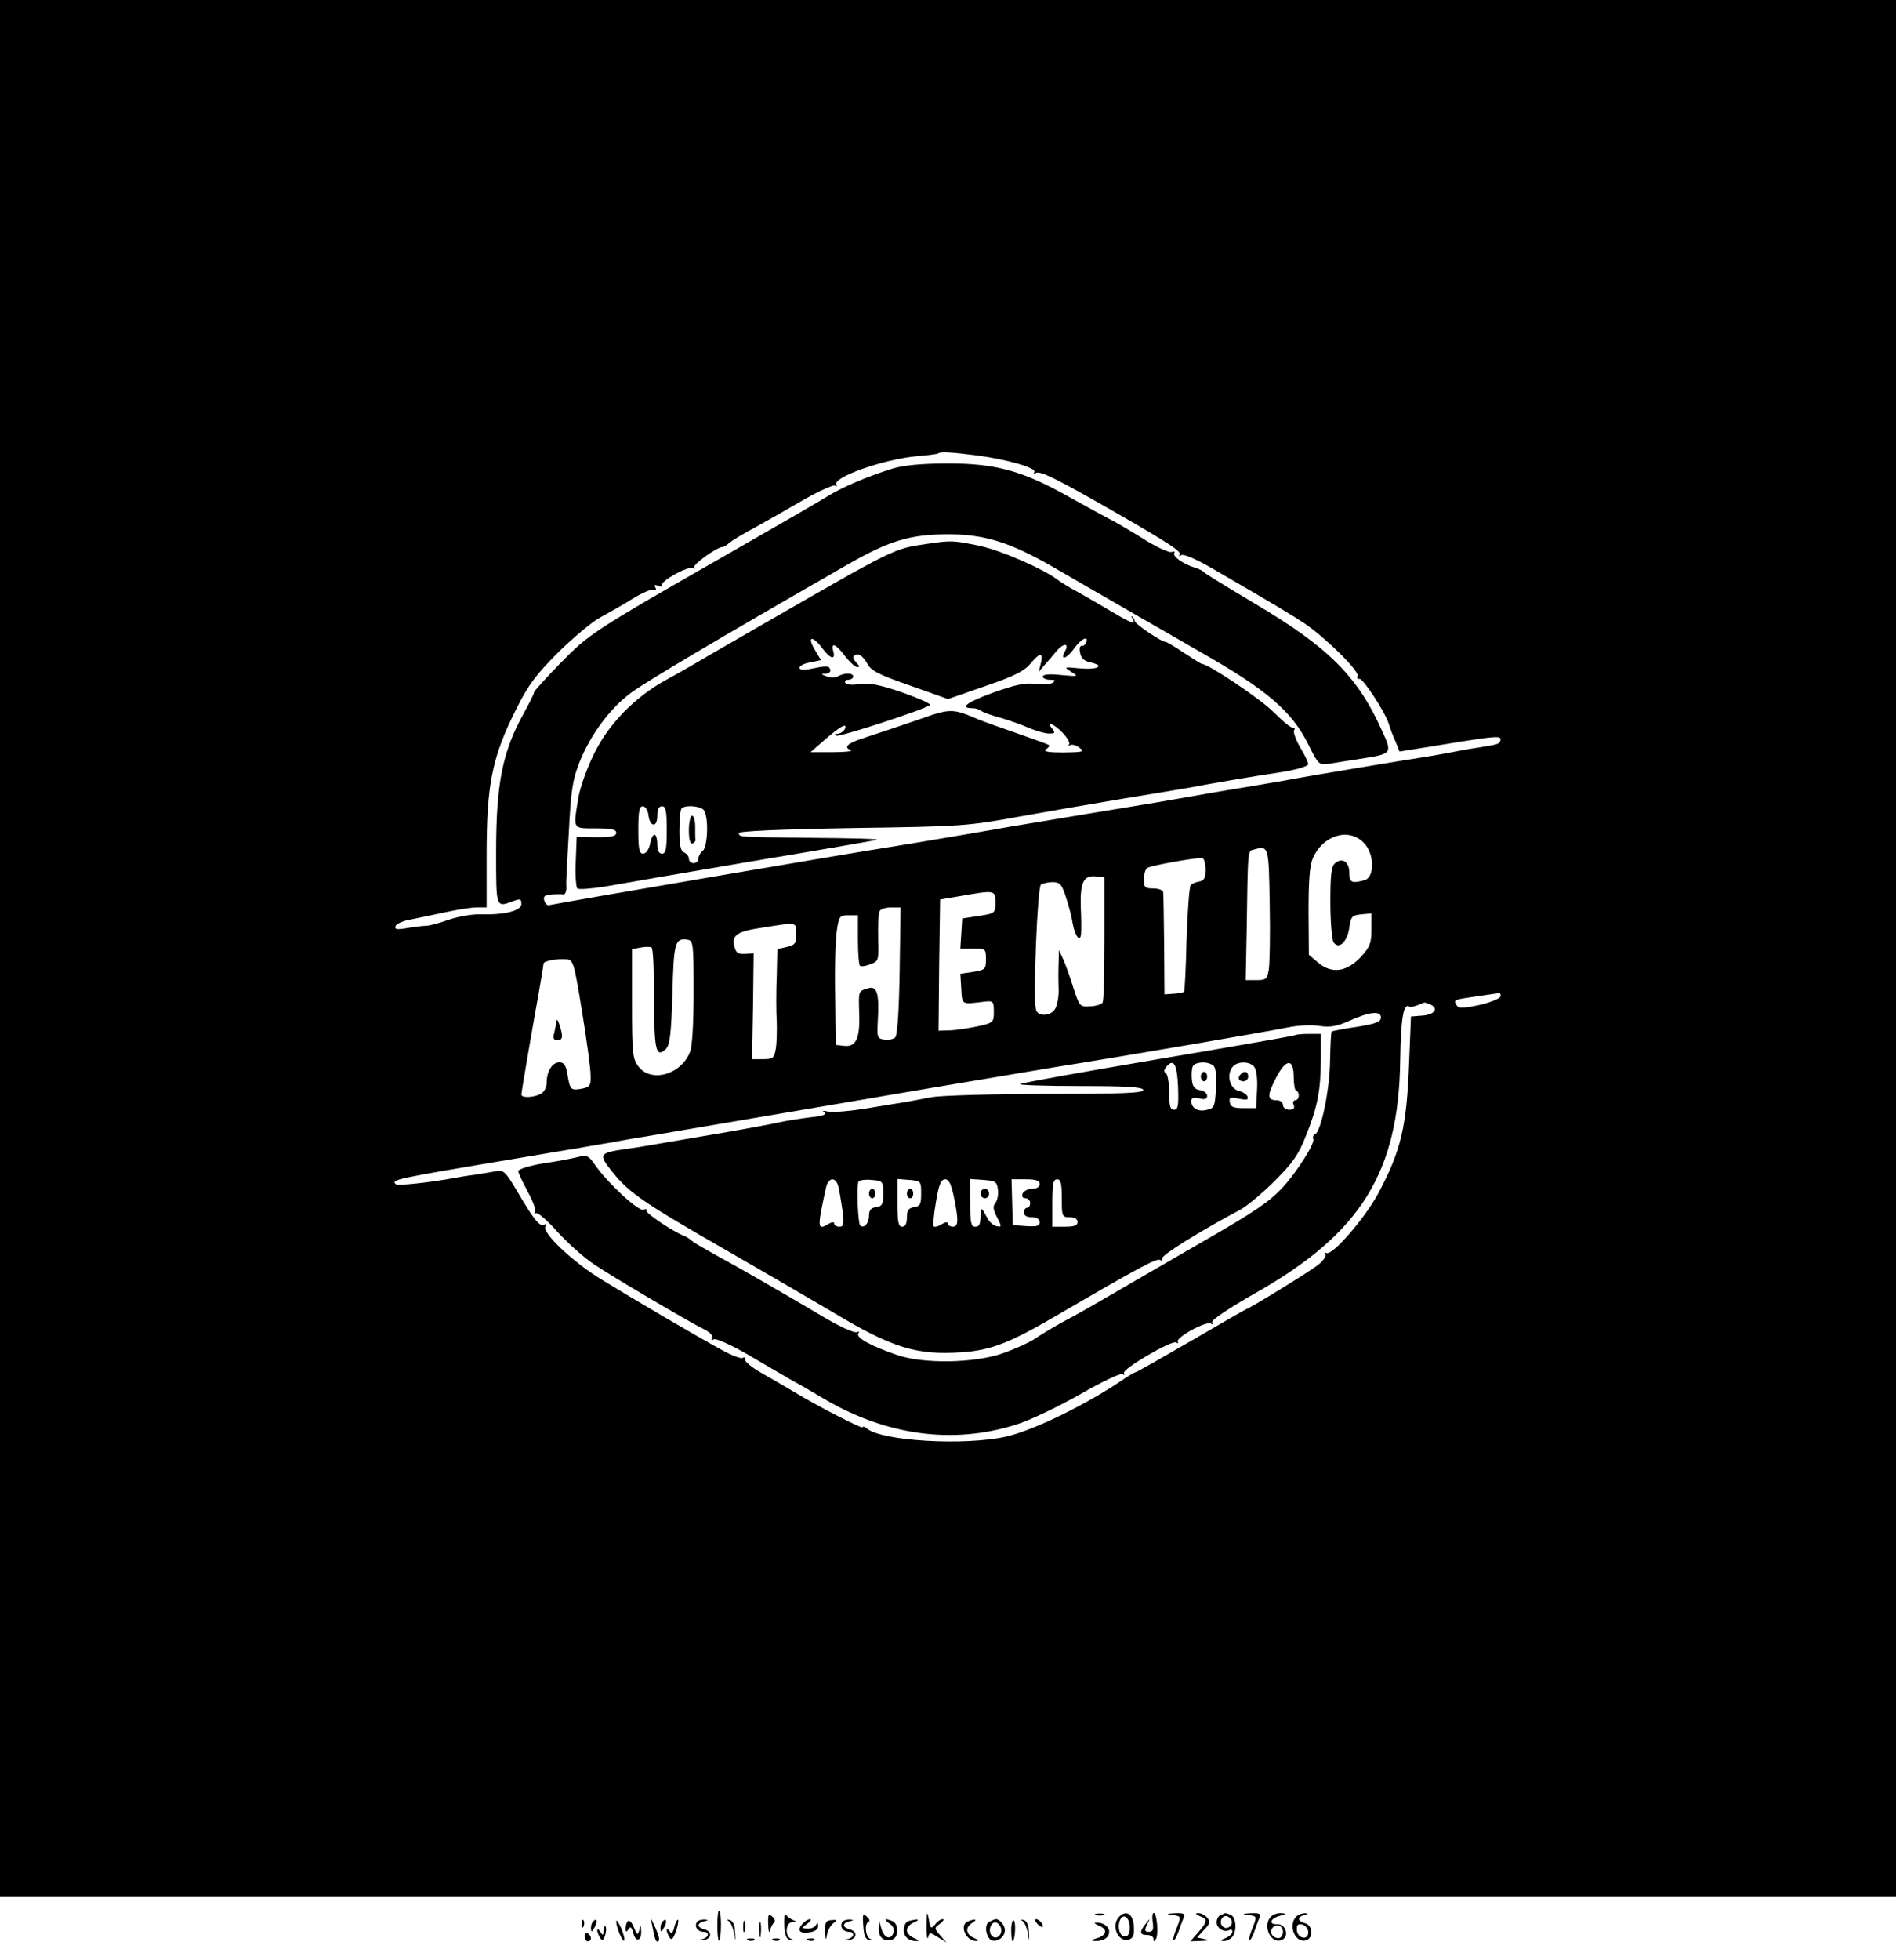 <?xml version="1.0" standalone="no"?>
<!DOCTYPE svg PUBLIC "-//W3C//DTD SVG 20010904//EN"
 "http://www.w3.org/TR/2001/REC-SVG-20010904/DTD/svg10.dtd">
<svg version="1.0" xmlns="http://www.w3.org/2000/svg"
 width="600pt" height="620pt" viewBox="0 0 600 620"
 preserveAspectRatio="xMidYMid meet">

<g transform="translate(0,620) scale(0.1,-0.1)"
fill="#000000" stroke="none">
<path d="M0 3200 l0 -3000 3000 0 3000 0 0 3000 0 3000 -3000 0 -3000 0 0
-3000z m3089 1560 c98 -13 192 -40 184 -53 -3 -6 -1 -7 5 -3 13 8 67 -19 240
-118 183 -105 223 -131 215 -141 -5 -4 -2 -5 5 -1 7 5 46 -12 95 -40 207 -120
255 -149 297 -177 67 -46 171 -149 166 -164 -3 -7 0 -12 6 -10 11 2 81 -104
93 -143 4 -13 13 -38 21 -55 l13 -32 143 23 c165 27 181 28 176 12 -4 -12 -6
-12 -73 -23 -22 -3 -60 -10 -85 -15 -25 -5 -61 -11 -80 -14 -72 -11 -385 -63
-430 -72 -14 -3 -77 -13 -140 -24 -63 -10 -155 -26 -205 -35 -49 -9 -184 -31
-300 -50 -115 -19 -221 -37 -235 -39 -36 -7 -325 -56 -390 -66 -99 -15 -1003
-169 -1073 -183 -6 -1 -13 6 -15 16 -3 13 3 17 25 18 15 1 31 1 36 0 6 -1 11
13 9 30 -1 3 3 78 8 165 7 137 12 168 35 226 34 84 95 167 161 216 45 34 276
171 684 405 134 77 200 97 321 97 114 0 195 -25 329 -102 58 -34 179 -103 270
-156 91 -52 181 -104 200 -115 208 -118 289 -187 341 -293 30 -61 33 -64 63
-60 17 3 63 10 101 16 102 16 102 16 67 92 -76 169 -170 262 -398 397 -87 52
-161 97 -164 101 -3 4 -16 11 -30 15 -36 11 -71 36 -64 46 3 5 -1 6 -9 3 -7
-2 -42 13 -78 35 -35 22 -82 50 -104 62 -22 11 -87 47 -145 79 -146 82 -233
105 -385 104 -79 0 -137 -6 -170 -16 -83 -26 -157 -58 -205 -87 -25 -16 -173
-101 -330 -191 -413 -236 -426 -245 -517 -338 -46 -47 -83 -88 -83 -92 0 -5
-15 -34 -33 -67 -67 -121 -87 -221 -87 -439 0 -177 -1 -175 54 -154 22 8 26 7
26 -9 0 -22 -53 -35 -130 -33 -25 1 -70 -7 -100 -17 -30 -11 -62 -19 -70 -19
-8 0 -35 -3 -59 -7 -35 -6 -43 -5 -39 6 2 7 24 17 49 21 24 5 74 15 110 23 37
8 81 15 98 15 l31 0 0 163 c0 227 17 312 94 465 38 76 62 108 134 180 49 48
108 97 133 110 24 13 69 38 99 57 30 19 61 32 68 30 8 -3 10 0 6 7 -5 8 -2 9
10 5 9 -4 15 -3 11 2 -7 12 84 63 99 54 6 -3 8 -2 3 2 -7 8 72 65 90 65 3 0
14 6 22 14 9 7 45 29 81 48 36 20 105 59 153 87 49 28 94 48 99 45 6 -4 8 -2
5 3 -14 23 148 80 253 90 36 3 67 7 69 9 7 6 39 4 120 -6z m1226 -1225 c35
-34 36 -110 3 -119 -41 -11 -48 -7 -48 24 0 34 -22 49 -45 30 -12 -10 -15 -37
-15 -124 0 -61 5 -118 10 -126 16 -25 44 1 50 46 5 35 8 39 38 42 l32 3 0 -51
c0 -43 -5 -55 -32 -85 -45 -49 -93 -56 -135 -21 l-31 26 -1 135 c0 95 3 146
13 169 30 73 113 100 161 51z m-297 -195 c2 -96 0 -190 -3 -207 -5 -30 -9 -33
-39 -33 l-34 0 3 148 c4 271 3 260 23 265 47 13 47 12 50 -173z m-203 109 c0
-26 -5 -35 -20 -37 -11 -2 -23 -7 -27 -11 -4 -4 -10 -80 -13 -170 -2 -90 -6
-166 -8 -168 -3 -2 -17 -5 -33 -6 l-29 -2 -1 155 c-1 85 -2 161 -3 168 0 6
-14 12 -31 12 -27 0 -30 3 -30 29 0 17 5 33 11 36 13 8 160 34 174 31 6 -2 10
-18 10 -37z m-320 -217 c0 -106 -2 -198 -6 -203 -3 -6 -21 -11 -39 -12 -33 -2
-34 0 -53 58 -10 33 -25 74 -32 90 l-14 30 -1 -40 c-1 -22 -1 -59 0 -82 1 -23
-4 -51 -10 -62 -13 -26 -57 -28 -62 -3 -9 40 5 387 16 394 6 4 23 8 37 8 23 0
29 -7 42 -47 9 -27 19 -65 22 -86 8 -40 24 -59 26 -30 1 10 1 48 -1 86 -2 76
9 100 49 95 l26 -3 0 -193z m-345 114 c0 -34 -1 -35 -52 -43 l-53 -8 -3 -48
-3 -47 40 0 c40 0 41 -1 41 -34 0 -31 -2 -34 -41 -40 l-40 -6 3 -48 c3 -51 0
-49 73 -40 28 3 30 1 30 -32 0 -34 -1 -35 -55 -47 -30 -6 -70 -12 -88 -12
l-32 -1 2 208 3 207 65 11 c108 19 110 19 110 -20z m-303 -216 c-2 -126 -7
-204 -14 -211 -6 -6 -21 -9 -34 -7 -23 3 -24 6 -21 62 5 84 -3 109 -31 100
-31 -9 -30 -7 -28 -79 3 -79 -10 -107 -47 -103 l-27 3 -2 155 c-2 85 1 178 5
205 7 47 9 50 37 50 l30 0 0 -77 c0 -42 3 -79 6 -82 3 -4 18 -2 33 4 27 10 27
12 25 84 -1 40 1 78 5 85 4 6 20 11 36 11 l30 0 -3 -200z m-327 116 c0 -30 -4
-35 -30 -41 l-30 -7 -2 -86 c-2 -48 -2 -112 0 -142 1 -30 0 -70 -3 -87 -5 -30
-9 -33 -40 -33 l-35 0 3 168 2 167 -27 -2 c-22 -1 -29 3 -34 23 -9 36 7 48 89
60 112 18 107 18 107 -20z m-325 -181 c0 -97 -4 -172 -11 -191 -27 -72 -122
-100 -163 -48 -19 25 -21 40 -21 199 l0 173 27 5 c16 3 31 3 35 0 5 -2 8 -76
8 -163 0 -163 6 -188 38 -157 12 13 16 48 20 174 4 163 8 176 47 171 19 -3 20
-11 20 -163z m-353 -65 c15 -91 27 -181 27 -201 1 -32 -2 -37 -26 -42 -37 -7
-39 -4 -47 43 -5 31 -11 40 -26 40 -22 0 -40 -28 -40 -64 0 -15 -8 -30 -19
-36 -23 -12 -61 -13 -61 -2 0 9 35 212 55 322 8 47 15 88 15 92 0 8 37 16 70
14 24 -1 26 -5 52 -166z m2906 48 c-3 -7 -33 -19 -68 -27 -53 -11 -64 -11 -71
0 -10 17 -10 17 66 28 33 5 64 9 68 10 5 0 7 -5 5 -11z m-224 -24 c30 -12 17
-33 -21 -36 l-38 -3 -6 -150 c-8 -200 -25 -272 -96 -407 -41 -78 -148 -202
-166 -191 -5 3 -7 1 -3 -5 3 -6 -8 -22 -26 -35 -29 -22 -216 -137 -223 -137
-1 0 -80 -45 -174 -100 -95 -55 -174 -100 -177 -100 -3 0 -17 -8 -32 -18 -122
-84 -291 -166 -379 -186 -132 -29 -392 -14 -440 26 -7 6 -13 7 -13 4 0 -7
-144 67 -221 114 -25 15 -70 41 -100 58 -30 17 -53 36 -51 42 1 6 -2 9 -8 5
-5 -3 -35 8 -67 26 -81 44 -282 162 -381 223 -90 55 -188 148 -176 167 4 7 3
9 -3 6 -14 -9 -32 13 -84 101 -38 65 -45 72 -68 68 -14 -3 -46 -8 -71 -12 -25
-3 -53 -8 -63 -10 -76 -14 -179 -25 -184 -20 -15 15 -13 16 382 82 83 14 164
28 180 30 17 3 66 12 110 19 44 8 94 17 110 19 17 3 122 21 235 40 451 77 990
168 1070 181 233 37 658 110 739 126 29 6 73 8 97 4 33 -5 55 -1 91 15 66 30
103 34 103 12 0 -14 -15 -20 -77 -30 -42 -6 -78 -13 -79 -15 -2 -2 -4 -43 -5
-93 -1 -90 -29 -226 -48 -232 -5 -2 -8 -9 -5 -15 5 -14 -52 -104 -98 -154 -43
-45 -85 -74 -243 -165 -71 -41 -175 -101 -230 -133 -151 -88 -176 -102 -227
-129 -25 -14 -62 -36 -81 -49 -19 -13 -66 -34 -103 -47 -91 -32 -251 -34 -334
-6 -82 28 -132 55 -124 68 4 6 3 8 -3 5 -9 -5 -59 18 -133 63 -91 54 -249 145
-305 175 -38 21 -77 43 -85 50 -8 7 -19 14 -25 16 -36 14 -124 73 -119 80 3 5
-2 6 -10 3 -16 -6 -114 85 -154 143 -20 28 -25 31 -55 23 -17 -4 -67 -14 -110
-20 -42 -7 -77 -18 -77 -24 0 -6 14 -35 30 -65 16 -29 27 -58 23 -64 -3 -5 -2
-7 3 -4 6 3 36 -23 68 -59 32 -35 85 -83 119 -105 60 -40 292 -177 350 -206
15 -8 24 -19 21 -25 -4 -7 -2 -8 5 -4 6 4 56 -18 114 -52 56 -33 118 -69 137
-80 19 -10 64 -36 99 -57 196 -115 406 -144 606 -81 45 14 134 57 203 96 68
39 128 68 134 64 6 -4 8 -3 5 3 -8 12 151 105 165 97 6 -4 8 -3 5 2 -8 13 90
67 105 58 6 -4 8 -3 4 4 -4 6 52 44 140 94 331 188 450 380 455 733 2 130 10
181 27 172 6 -4 18 -1 49 12 1 1 8 -2 17 -5z"/>
<path d="M2935 4480 c-110 -16 -96 -10 -560 -277 -99 -57 -187 -108 -195 -113
-8 -5 -42 -24 -75 -42 -97 -54 -179 -138 -225 -232 -22 -44 -45 -108 -50 -141
-16 -99 -19 -95 55 -95 49 0 65 -3 65 -14 0 -11 -15 -14 -62 -14 l-63 1 -3
-78 c-2 -43 1 -81 5 -85 4 -4 44 -1 88 6 44 8 253 44 465 80 212 35 390 66
395 68 6 3 -86 5 -202 6 -245 3 -232 2 -235 15 -2 6 125 12 357 16 348 5 366
6 535 37 96 17 245 43 330 57 85 14 178 29 205 34 57 11 196 35 303 51 39 7
72 17 72 23 0 5 -11 30 -26 54 -14 24 -22 48 -19 53 4 6 2 9 -3 8 -5 -2 -32
20 -61 49 -40 41 -207 153 -227 153 -3 0 -28 16 -57 35 -28 19 -55 35 -59 35
-13 0 -94 55 -97 65 -1 6 -5 12 -8 15 -4 3 -3 -1 1 -7 11 -20 -1 -16 -67 23
-34 20 -82 48 -107 62 -25 13 -52 30 -60 36 -46 36 -184 96 -252 110 -83 17
-87 17 -163 6z m-333 -330 c25 -34 43 -39 35 -10 -8 30 8 24 37 -15 15 -19 32
-35 39 -35 8 0 8 3 -1 12 -16 16 -15 28 3 28 8 0 21 -13 29 -28 12 -23 34 -35
135 -70 l121 -43 118 41 c90 31 123 47 142 70 31 37 42 38 34 3 l-7 -28 19 22
c11 12 27 31 36 42 23 28 43 28 28 1 -17 -31 6 -24 30 10 21 30 46 41 37 18
-2 -7 -9 -12 -14 -11 -6 1 -8 -9 -5 -22 3 -17 13 -26 33 -30 48 -11 23 -24
-34 -19 -51 5 -51 5 -27 -11 24 -15 23 -15 -32 -10 -38 4 -58 2 -58 -5 0 -5
10 -10 23 -10 17 0 19 -2 7 -10 -8 -5 -33 -6 -55 -3 -32 4 -63 -3 -133 -28
-83 -30 -108 -49 -63 -49 9 0 21 -4 27 -9 5 -4 32 -14 59 -21 28 -8 68 -22 90
-32 22 -9 51 -18 64 -18 20 0 21 2 11 15 -22 27 5 16 33 -13 15 -16 24 -32 20
-37 -5 -4 -3 -5 3 -2 6 4 20 0 30 -8 17 -13 12 -14 -51 -15 -47 0 -65 3 -55
10 8 5 12 11 10 13 -3 3 -48 19 -100 37 -52 18 -108 38 -125 45 -82 35 -87 35
-191 -2 -55 -19 -127 -43 -161 -54 -61 -19 -76 -32 -50 -42 6 -3 -19 -6 -58
-6 l-70 0 40 35 c53 46 77 60 69 39 -4 -8 -14 -15 -23 -16 -10 0 -11 -2 -4 -6
12 -4 279 83 296 97 4 4 -35 21 -88 40 -73 25 -105 31 -135 26 -22 -3 -41 -2
-45 4 -3 5 1 10 9 10 9 0 16 5 16 10 0 12 -26 13 -48 1 -9 -5 -26 -5 -37 0
-18 7 -18 8 -2 8 11 1 17 7 14 14 -4 12 -11 12 -69 0 -17 -3 -28 -1 -28 5 0 6
15 14 34 17 l34 7 -20 34 c-25 42 -7 45 24 4z m-550 -527 c4 -39 28 -42 28 -4
0 21 5 31 15 31 12 0 15 -15 15 -75 0 -60 -3 -75 -15 -75 -10 0 -15 10 -15 30
0 17 -4 30 -9 30 -5 0 -11 -13 -14 -30 -4 -18 -13 -30 -22 -30 -12 0 -15 14
-15 75 0 58 3 75 14 75 8 0 16 -12 18 -27z m175 15 c16 -20 13 -115 -3 -129
-8 -6 -14 -18 -14 -25 0 -8 -7 -14 -15 -14 -8 0 -15 6 -15 14 0 8 -7 16 -15
20 -11 4 -15 22 -15 69 0 35 3 67 7 70 11 12 60 8 70 -5z"/>
<path d="M2180 3574 c0 -28 4 -44 11 -42 6 2 10 7 10 11 -1 4 -1 23 -1 42 0
19 -4 35 -10 35 -5 0 -10 -21 -10 -46z"/>
<path d="M1761 2970 c-1 -8 -4 -25 -7 -37 -5 -17 -2 -23 10 -23 17 0 19 11 6
50 -4 14 -9 18 -9 10z"/>
<path d="M4099 2926 c-2 -2 -197 -36 -434 -76 -236 -40 -433 -75 -437 -79 -4
-3 81 -6 189 -6 148 0 197 -3 201 -12 3 -10 -63 -13 -306 -13 -170 0 -334 -5
-363 -10 -30 -6 -65 -12 -79 -15 -14 -2 -69 -11 -123 -20 -54 -9 -111 -14
-125 -11 -18 4 -22 3 -13 -2 9 -7 -6 -12 -45 -16 -33 -4 -77 -11 -99 -16 -22
-5 -92 -18 -155 -29 -177 -30 -265 -45 -270 -46 -3 -1 -30 -5 -60 -9 -85 -13
-87 -16 -42 -73 54 -67 98 -97 377 -257 132 -76 278 -161 325 -189 183 -110
262 -134 403 -124 93 6 153 30 302 117 259 151 315 181 326 175 5 -4 8 -1 7 5
-3 10 116 84 247 154 21 11 71 53 110 92 56 56 76 85 97 140 38 94 47 145 48
242 l0 82 -38 0 c-21 0 -41 -2 -43 -4z m-371 -164 c2 -60 0 -72 -13 -72 -12 0
-15 12 -15 54 0 30 -5 58 -10 61 -8 5 -7 11 1 21 23 28 34 8 37 -64z m110 69
c9 -5 12 -27 10 -71 -3 -59 -5 -65 -28 -70 -28 -8 -50 5 -50 27 0 11 7 13 25
9 18 -5 25 -2 25 8 0 8 -10 16 -22 18 -17 2 -24 11 -26 31 -2 16 -1 35 2 43 6
15 43 19 64 5z m131 -5 c7 -9 11 -38 9 -73 l-3 -58 -40 0 c-31 0 -41 4 -43 18
-3 16 0 18 28 12 25 -5 31 -4 28 6 -2 7 -15 16 -29 19 -27 7 -39 51 -18 76 15
18 53 18 68 0z m125 -34 c0 -23 4 -42 8 -42 4 0 8 -7 8 -15 0 -8 -5 -15 -11
-15 -6 0 -9 -7 -5 -15 4 -10 -1 -15 -14 -15 -11 0 -20 7 -20 15 0 8 -9 15 -19
15 -31 0 -32 14 -4 69 33 64 57 65 57 3z m-1441 -344 c3 -13 9 -47 13 -75 6
-45 4 -53 -10 -53 -9 0 -16 5 -16 10 0 6 -8 5 -20 -2 -34 -21 -34 -10 -5 120
3 12 12 22 19 22 8 0 16 -10 19 -22z m142 -23 c0 -34 -3 -40 -22 -43 -17 -2
-23 -10 -23 -27 0 -24 -16 -42 -28 -31 -7 8 -12 128 -5 139 3 4 21 7 41 5 36
-3 37 -4 37 -43z m120 0 c0 -34 -3 -40 -22 -43 -18 -3 -23 -10 -23 -33 0 -19
-5 -29 -15 -29 -12 0 -15 15 -15 76 l0 75 38 -3 c36 -3 37 -4 37 -43z m104
-12 c15 -75 14 -93 -4 -93 -8 0 -15 5 -15 10 0 6 -8 5 -20 -2 -10 -7 -22 -10
-25 -7 -3 4 0 38 7 78 9 55 16 71 29 71 12 0 19 -15 28 -57z m139 24 c2 -16
-2 -34 -8 -42 -9 -10 -7 -21 5 -45 16 -30 15 -32 -2 -28 -9 2 -23 13 -29 26
-16 31 -21 36 -21 15 0 -36 -3 -43 -18 -43 -12 0 -15 15 -15 76 l0 75 43 -3
c38 -3 42 -6 45 -31z m132 18 c0 -9 -9 -15 -24 -15 -13 0 -26 -7 -30 -15 -3
-9 0 -15 9 -15 8 0 15 -7 15 -15 0 -8 -4 -15 -10 -15 -5 0 -10 -7 -10 -15 0
-9 9 -15 25 -15 16 0 25 -6 25 -16 0 -12 -9 -14 -42 -12 l-43 3 -2 73 -2 72
45 0 c32 0 44 -4 44 -15z m70 -45 c0 -57 1 -60 25 -60 16 0 25 -6 25 -15 0
-11 -11 -15 -40 -15 l-40 0 0 75 c0 60 3 75 15 75 12 0 15 -13 15 -60z"/>
<path d="M3800 2795 c0 -8 5 -15 10 -15 6 0 10 7 10 15 0 8 -4 15 -10 15 -5 0
-10 -7 -10 -15z"/>
<path d="M3927 2803 c-12 -11 -8 -23 8 -23 8 0 15 7 15 15 0 16 -12 20 -23 8z"/>
<path d="M2750 2425 c0 -8 5 -15 10 -15 6 0 10 7 10 15 0 8 -4 15 -10 15 -5 0
-10 -7 -10 -15z"/>
<path d="M2870 2425 c0 -8 5 -15 10 -15 6 0 10 7 10 15 0 8 -4 15 -10 15 -5 0
-10 -7 -10 -15z"/>
<path d="M3103 2425 c0 -8 6 -15 14 -15 7 0 13 7 13 15 0 8 -6 15 -13 15 -8 0
-14 -7 -14 -15z"/>
<path d="M2270 110 c0 -29 3 -51 6 -48 7 8 8 88 0 95 -3 4 -6 -18 -6 -47z"/>
<path d="M2932 110 c0 -30 2 -47 5 -38 4 17 6 17 31 1 l27 -17 -20 23 c-19 22
-19 23 0 37 10 8 14 14 8 14 -6 0 -17 -7 -24 -17 -13 -15 -15 -13 -20 18 -5
27 -6 23 -7 -21z"/>
<path d="M2431 113 c1 -22 3 -30 6 -18 3 11 9 22 13 25 4 3 2 11 -6 18 -12 11
-14 7 -13 -25z"/>
<path d="M2482 110 c2 -34 7 -45 21 -46 12 -1 13 -1 2 3 -22 7 -20 53 3 54 13
0 14 2 2 6 -8 3 -18 11 -23 17 -4 6 -6 -9 -5 -34z"/>
<path d="M2732 109 c2 -33 7 -44 21 -45 12 -1 13 -1 2 3 -16 5 -21 49 -6 55 5
2 2 9 -6 16 -12 12 -14 8 -11 -29z"/>
<path d="M3468 143 c6 -2 18 -2 25 0 6 3 1 5 -13 5 -14 0 -19 -2 -12 -5z"/>
<path d="M3542 138 c-28 -28 -3 -85 32 -72 13 5 16 16 14 43 -3 38 -24 51 -46
29z m33 -34 c0 -19 -5 -29 -15 -29 -16 0 -25 28 -16 51 10 25 31 10 31 -22z"/>
<path d="M3648 120 c3 -23 0 -30 -12 -30 -14 0 -15 4 -6 23 11 21 10 21 -4 3
-21 -26 -20 -36 4 -36 11 0 20 -6 20 -12 0 -10 2 -10 8 -1 9 15 3 83 -7 83 -4
0 -6 -13 -3 -30z"/>
<path d="M3712 143 c26 -4 26 -4 12 -40 -8 -19 -13 -37 -11 -40 3 -2 9 9 15
24 5 15 13 36 17 46 6 14 2 17 -26 16 -30 -2 -30 -3 -7 -6z"/>
<path d="M3798 139 c25 -9 23 -18 -11 -56 l-20 -23 34 1 c25 1 28 3 11 6 l-24
5 22 24 c19 19 21 26 10 39 -7 8 -20 15 -29 14 -10 0 -8 -3 7 -10z"/>
<path d="M3863 143 c-7 -2 -13 -13 -13 -23 0 -19 25 -34 41 -24 5 3 9 0 9 -6
0 -6 -10 -15 -22 -20 -14 -5 -17 -9 -7 -9 8 -1 20 4 27 11 17 17 15 65 -4 72
-9 3 -16 6 -17 5 -1 0 -8 -3 -14 -6z m33 -14 c10 -17 -13 -36 -27 -22 -12 12
-4 33 11 33 5 0 12 -5 16 -11z"/>
<path d="M3952 143 c26 -4 26 -4 12 -40 -8 -19 -13 -37 -11 -40 3 -2 9 9 15
24 5 15 13 36 17 46 6 14 2 17 -26 16 -30 -2 -30 -3 -7 -6z"/>
<path d="M4022 138 c-28 -28 -1 -88 34 -74 25 10 14 51 -14 50 -29 -1 -23 18
9 27 21 6 21 7 4 8 -12 1 -26 -4 -33 -11z m38 -48 c0 -11 -6 -20 -14 -20 -18
0 -29 16 -21 30 11 18 35 11 35 -10z"/>
<path d="M4102 138 c-28 -28 -2 -88 33 -74 22 8 19 47 -5 53 -25 7 -26 20 -2
26 13 4 13 5 2 6 -9 0 -21 -4 -28 -11z m38 -50 c0 -27 -35 -19 -36 8 -1 16 3
20 17 17 11 -3 19 -14 19 -25z"/>
<path d="M1841 114 c0 -11 3 -14 6 -6 3 7 2 16 -1 19 -3 4 -6 -2 -5 -13z"/>
<path d="M1877 123 c-4 -3 -7 -13 -7 -22 1 -13 3 -13 11 2 11 19 8 33 -4 20z"/>
<path d="M1950 123 c0 -18 20 -66 25 -61 3 3 -1 20 -9 39 -9 19 -15 29 -16 22z"/>
<path d="M1987 124 c-4 -4 -7 -14 -7 -23 0 -13 2 -13 9 -3 6 10 10 7 15 -12 8
-31 27 -25 25 7 -1 20 -2 20 -6 2 -5 -17 -7 -16 -17 9 -6 15 -14 24 -19 20z"/>
<path d="M2066 100 c7 -38 11 -46 19 -38 3 3 -2 20 -10 39 l-16 34 7 -35z"/>
<path d="M2097 123 c-4 -3 -7 -13 -7 -22 1 -13 3 -13 11 2 11 19 8 33 -4 20z"/>
<path d="M2134 105 c-5 -20 -9 -23 -15 -13 -5 7 -9 9 -9 3 0 -5 4 -16 9 -23 6
-10 11 -5 20 19 6 18 9 34 7 37 -3 2 -8 -8 -12 -23z"/>
<path d="M2205 120 c-8 -14 3 -30 21 -30 20 0 18 -18 -3 -23 -15 -3 -14 -4 1
-3 27 1 32 26 7 33 -26 7 -27 20 -3 26 15 4 15 5 0 6 -9 0 -20 -3 -23 -9z"/>
<path d="M2307 123 c6 -4 13 -22 16 -38 4 -27 5 -27 3 4 0 21 -7 36 -16 38
-10 3 -11 2 -3 -4z"/>
<path d="M2352 105 c0 -16 2 -22 5 -12 2 9 2 23 0 30 -3 6 -5 -1 -5 -18z"/>
<path d="M2403 95 c0 -22 2 -30 4 -17 2 12 2 30 0 40 -3 9 -5 -1 -4 -23z"/>
<path d="M2542 118 c-21 -21 -14 -35 18 -30 20 3 30 10 29 21 0 10 -2 11 -6 4
-2 -7 -14 -13 -26 -13 -22 1 -22 1 -3 15 11 8 15 15 10 15 -6 0 -15 -5 -22
-12z"/>
<path d="M2611 90 c1 -27 3 -29 6 -10 2 14 11 30 20 37 13 10 13 12 -6 10 -17
-1 -21 -7 -20 -37z"/>
<path d="M2665 120 c-8 -14 3 -30 21 -30 20 0 18 -18 -3 -23 -15 -3 -14 -4 1
-3 27 1 32 26 7 33 -26 7 -27 20 -3 26 15 4 15 5 0 6 -9 0 -20 -3 -23 -9z"/>
<path d="M2815 116 c12 -8 16 -19 12 -30 -9 -24 -30 -15 -38 15 l-7 24 -1 -26
c-1 -28 18 -42 44 -33 20 8 19 50 -1 58 -25 10 -29 7 -9 -8z"/>
<path d="M2873 123 c-7 -2 -13 -15 -13 -28 0 -22 18 -36 43 -34 7 0 2 4 -10 9
-13 5 -23 16 -23 25 0 9 10 20 23 25 12 5 15 9 7 9 -8 -1 -21 -3 -27 -6z"/>
<path d="M3063 123 c-29 -11 -6 -64 27 -62 9 0 6 4 -7 9 -27 11 -30 35 -5 49
17 11 7 13 -15 4z"/>
<path d="M3133 123 c-15 -5 -17 -32 -4 -52 13 -21 51 -4 51 24 0 18 -21 40
-33 34 -1 0 -8 -3 -14 -6z m34 -19 c8 -21 -13 -42 -28 -27 -13 13 -5 43 11 43
6 0 13 -7 17 -16z"/>
<path d="M3200 96 c0 -20 2 -36 4 -36 8 0 12 61 4 66 -4 3 -8 -11 -8 -30z"/>
<path d="M3237 123 c6 -4 13 -22 16 -38 4 -27 5 -27 3 4 0 21 -7 36 -16 38
-10 3 -11 2 -3 -4z"/>
<path d="M3282 116 c7 -8 15 -12 17 -11 5 6 -10 25 -20 25 -5 0 -4 -6 3 -14z"/>
<path d="M3478 109 c29 -11 24 -31 -9 -40 -14 -4 -17 -7 -7 -8 28 -2 48 10 48
29 0 17 -20 31 -43 29 -7 0 -1 -4 11 -10z"/>
<path d="M1910 94 c0 -16 -2 -17 -10 -4 -5 8 -10 11 -10 5 0 -5 4 -16 9 -24 7
-11 10 -9 16 8 4 13 4 25 1 28 -3 4 -6 -2 -6 -13z"/>
<path d="M1850 76 c0 -9 5 -16 10 -16 6 0 10 4 10 9 0 6 -4 13 -10 16 -5 3
-10 -1 -10 -9z"/>
<path d="M2368 63 c7 -3 16 -2 19 1 4 3 -2 6 -13 5 -11 0 -14 -3 -6 -6z"/>
<path d="M2448 63 c7 -3 16 -2 19 1 4 3 -2 6 -13 5 -11 0 -14 -3 -6 -6z"/>
<path d="M2558 63 c7 -3 16 -2 19 1 4 3 -2 6 -13 5 -11 0 -14 -3 -6 -6z"/>
</g>
</svg>
